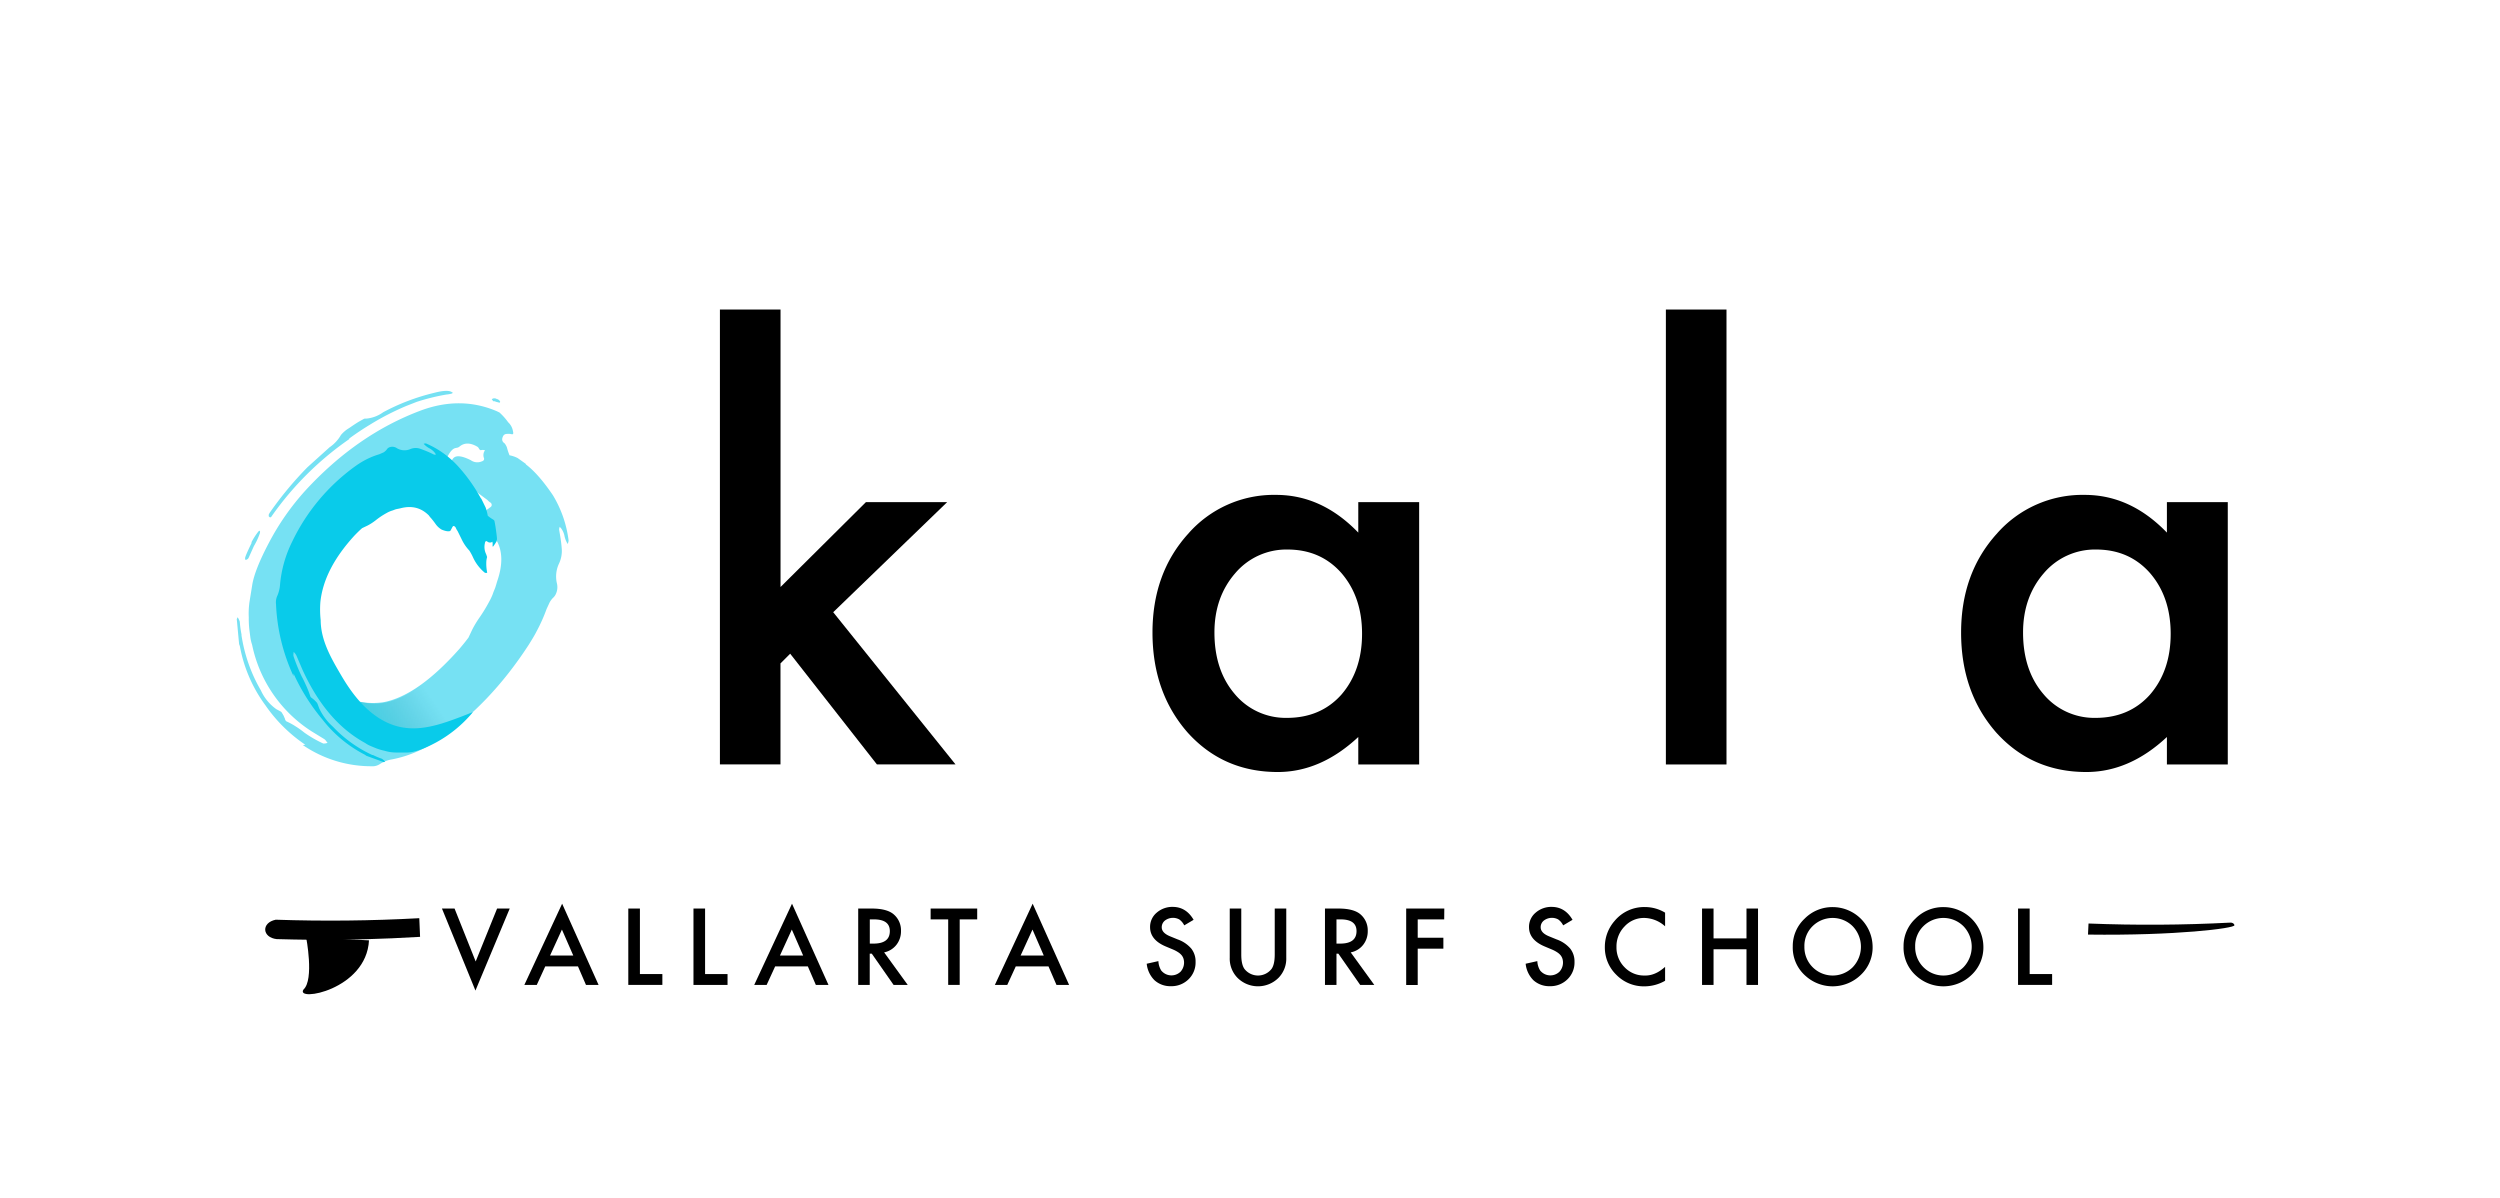 <svg id="Layer_1" data-name="Layer 1" xmlns="http://www.w3.org/2000/svg" xmlns:xlink="http://www.w3.org/1999/xlink" viewBox="0 0 954 457"><defs><style>.cls-1{fill:#fff;}.cls-2{fill:#76e1f3;}.cls-3{opacity:0.45;fill:url(#linear-gradient);}.cls-4{fill:#09cbea;}</style><linearGradient id="linear-gradient" x1="8.75" y1="34.02" x2="31.23" y2="20.87" gradientTransform="matrix(1, -0.07, 0.07, 1, 131.83, 247.28)" gradientUnits="userSpaceOnUse"><stop offset="0" stop-color="#00bfd4"/><stop offset="0.07" stop-color="#00b9cf" stop-opacity="0.92"/><stop offset="0.53" stop-color="#0095af" stop-opacity="0.43"/><stop offset="0.85" stop-color="#007e9c" stop-opacity="0.12"/><stop offset="1" stop-color="#007594" stop-opacity="0"/></linearGradient></defs><title>Mesa de trabajo 4 copia</title><rect class="cls-1" width="954" height="457"/><path d="M297.85,118.12V224l32.58-32.38h31l-43.48,42,46.67,58.07h-30l-33.09-42.24-3.7,3.7v38.54H274.72V118.12Z"/><path d="M518.32,191.61h23.23V291.72H518.32V281.24Q504,294.6,487.59,294.6q-20.76,0-34.33-15-13.47-15.31-13.47-38.23,0-22.52,13.47-37.52a43.42,43.42,0,0,1,33.71-15q17.47,0,31.35,14.39Zm-54.89,49.75q0,14.38,7.71,23.43a25.26,25.26,0,0,0,19.94,9.15q12.85,0,20.77-8.84,7.9-9.15,7.91-23.23t-7.91-23.23q-7.92-8.94-20.56-8.94a25.56,25.56,0,0,0-19.94,9.05Q463.43,227.89,463.43,241.36Z"/><path d="M658.83,118.12v173.6H635.7V118.12Z"/><path d="M826.89,191.61h23.23V291.72H826.89V281.24Q812.6,294.6,796.15,294.6q-20.76,0-34.33-15-13.47-15.31-13.46-38.23,0-22.52,13.46-37.52a43.44,43.44,0,0,1,33.72-15q17.46,0,31.35,14.39ZM772,241.36q0,14.38,7.71,23.43a25.23,25.23,0,0,0,19.94,9.15q12.84,0,20.76-8.84,7.92-9.15,7.92-23.23t-7.92-23.23q-7.92-8.94-20.56-8.94a25.58,25.58,0,0,0-19.94,9.05Q772,227.89,772,241.36Z"/><path class="cls-2" d="M93.63,213.6l-.1-.45c-.1-.46.76-2.4,2.52-6.06l-.13-.09a26.59,26.59,0,0,1,2.8-4.33.42.42,0,0,0,.48-.27,4.44,4.44,0,0,1,0,1,27.37,27.37,0,0,1-2.32,5l-1.94,4.32c-.15.29-.3.58-.5.64a2,2,0,0,1-.68.32Zm9.14-16.37-.12-.08c-.13-.09-.06-.23-.11-.46s.1-.51.33-.94a133.78,133.78,0,0,1,14.48-17.48l8.42-7.59A14.25,14.25,0,0,0,130.1,166a11.89,11.89,0,0,1,3.07-2.61c1.87-1.28,3.18-2.16,4.13-2.68l1.44-.8a1.36,1.36,0,0,1,.93-.16,12.93,12.93,0,0,0,6.27-2.24l.28-.2a81,81,0,0,1,19.33-7.37c3.55-.94,5.79-1,6.8-.35l.51.33c-.21.06-.28.21-.48.27a10.79,10.79,0,0,1-2.07.37,80.7,80.7,0,0,0-11.31,2.8l-3.86,1.51a101.27,101.27,0,0,0-14,7.21q-4.12,2.5-7.86,5.25l0,.23a118.6,118.6,0,0,0-29.57,29.37c-.23.43-.5.63-.88.38Zm12.8,87.09a46.23,46.23,0,0,0,26.12,8.08,5.13,5.13,0,0,0,3.35-.88,12,12,0,0,1,4.66-1.76,45.38,45.38,0,0,0,17.56-7.56c13.18-8.9,24.66-21,34.51-36.16,1-1.63,2.06-3.27,3-5.13a63.17,63.17,0,0,0,3.8-8.5l1.16-2.51a8.4,8.4,0,0,1,1.24-1.7,4.25,4.25,0,0,0,1.15-1.55,6.16,6.16,0,0,0,.36-4.21,11.5,11.5,0,0,1,.9-7.51,11.34,11.34,0,0,0,1-5.35l-.07-.82c-.18-2.24-.56-4.41-.94-6.59a2.13,2.13,0,0,1,.28-1.17.54.54,0,0,0,.3.39,7.21,7.21,0,0,1,1.49,3.29,9.71,9.71,0,0,0,1.18,2.9,4.15,4.15,0,0,0,.36-1.31A43.81,43.81,0,0,0,211,189c-3.53-5.21-6.89-9.15-10.27-11.75l-.17-.31-3-2.13a11.29,11.29,0,0,0-3.48-1.13l-.76-.5-2.85-2.64c-.25-.16-1.51,0-3.85.56a2.33,2.33,0,0,0-1.87,1.28,3.21,3.21,0,0,0-.15,2.21,1,1,0,0,1,0,1,1.38,1.38,0,0,1-.75.47,4.27,4.27,0,0,1-4.18-.44c-3.76-1.89-6.05-2-7-.32a1.82,1.82,0,0,0-.13,1.84,13.53,13.53,0,0,0,4.87,5.9,12.94,12.94,0,0,1,2.12,1.78,12.94,12.94,0,0,0,3.81,4l2.7,2a4.53,4.53,0,0,0,1.18,1,1.11,1.11,0,0,1,.3,1.35,2.45,2.45,0,0,1-.63.55c-.27.21-.55.41-.83.61a3.15,3.15,0,0,0-.63.55c-.38.72-.55,2.34-.25,4.66a7.8,7.8,0,0,0,1.57,3.15,28.39,28.39,0,0,1,2.12,2.74.54.54,0,0,0,.3.39c.18.31.18.31.3.39,2.3,4,2.48,9.15.26,15.6-.25.8-.42,1.46-.68,2.25s-.7,1.66-1,2.61a21.57,21.57,0,0,1-1.31,2.8,59.2,59.2,0,0,1-3.77,6.2,39.31,39.31,0,0,0-2.75,4.56l-1.46,3.09c-.58.78-1.66,2.19-3.45,4.29-10.48,11.83-20,18.53-28.69,20.3a26.87,26.87,0,0,1-14.57-1.66l-3.5-1.72c-2.27-1.49-4.09-2.87-5.53-4a14.44,14.44,0,0,0-2.34-2.31,65,65,0,0,1-6-8.57,26.92,26.92,0,0,0-1.19-2.9,26.36,26.36,0,0,1-1.06-2.82c-.66-2.94-.93-4.66-1-4.89a3.11,3.11,0,0,0-.12-1.05,26.21,26.21,0,0,1,.4-7.84l.52-2.93.38-.71,0-.37a53.58,53.58,0,0,1,3.85-9.24,80.1,80.1,0,0,1,17.35-22c1.89-1.65,3.83-3.08,5.84-4.65a25.88,25.88,0,0,0,5-6l2.14-1.49c2.24-2,4.48-3,7-2.94a5,5,0,0,0,3.52-2.5,2.83,2.83,0,0,1,2.72-1.3c1.11.15,2.42.24,3.86.41s2.32-.21,2.85-1.22c.8-1.2,1.81-1.5,3.2-.59.38.24.65,0,1-.68,1-1.86,2-2.9,3.1-3l.2-.06a1.87,1.87,0,0,0,1.08-.45c1.82-1.51,4.06-1.58,6.78,0a1.56,1.56,0,0,1,.56.55,2.23,2.23,0,0,0,.6.79l.33,0a2.5,2.5,0,0,1,2,.36,5.28,5.28,0,0,1,1.41,1.5l.25.17a12.59,12.59,0,0,0,3.1,2.81,19.06,19.06,0,0,0,4,2.05c.45.11.93-.16,1.31-.87.23-.43.38-.72.25-.8a6.86,6.86,0,0,0-.86-1.92,21.25,21.25,0,0,1-1.61-4.33,5.47,5.47,0,0,0-.88-1.55c-1-.66-1.21-1.56-.53-2.85a1.48,1.48,0,0,1,1.23-.74,5.8,5.8,0,0,1,1.51,0,2.07,2.07,0,0,0,1,.07,1.56,1.56,0,0,0,0-1,6,6,0,0,0-1.86-3.54,23.16,23.16,0,0,0-3.31-3.72l-1.08-.52c-9.15-3.88-18.75-4-28.88-.26q-24.42,9.13-44.14,30.6a95.86,95.86,0,0,0-13.77,19.69c-3.7,7-5.92,12.51-6.52,16.55l-.9,5.58a30.35,30.35,0,0,0-.38,6.5,37.44,37.44,0,0,0,.26,5l.3,2.32a14.85,14.85,0,0,0,.71,3.16,51.59,51.59,0,0,0,22.77,33.09l4.62,2.83a2.85,2.85,0,0,1,.8.73,6.18,6.18,0,0,0,.61.78,3.75,3.75,0,0,1-1.66.26,44,44,0,0,1-7.16-4.13,34.48,34.48,0,0,0-3.33-2.38,25.12,25.12,0,0,0-3.56-1.94,1.45,1.45,0,0,1-.53-.93c-.22-.54-.4-.84-.45-1.07s-.3-.39-.35-.62-.31-.39-.36-.62a1.48,1.48,0,0,0-.55-.55l-1.59-.85a17.68,17.68,0,0,1-5.9-7.16,59.47,59.47,0,0,1-7.4-21l0-.37a37.29,37.29,0,0,1-.66-4.87,8,8,0,0,0-.81-1.69c-.22.43-.38.72-.32,1s.3,3.28.88,9.26l.28.76a54.55,54.55,0,0,0,9.79,22.63,57.4,57.4,0,0,0,15.18,15Zm0,0a46.23,46.23,0,0,0,26.12,8.08,5.13,5.13,0,0,0,3.35-.88,12,12,0,0,1,4.66-1.76,45.38,45.38,0,0,0,17.56-7.56c13.18-8.9,24.66-21,34.51-36.16,1-1.63,2.06-3.27,3-5.13a63.17,63.17,0,0,0,3.8-8.5l1.16-2.51a8.4,8.4,0,0,1,1.24-1.7,4.25,4.25,0,0,0,1.15-1.55,6.16,6.16,0,0,0,.36-4.21,11.5,11.5,0,0,1,.9-7.51,11.34,11.34,0,0,0,1-5.35l-.07-.82c-.18-2.24-.56-4.41-.94-6.59a2.13,2.13,0,0,1,.28-1.17.54.54,0,0,0,.3.39,7.21,7.21,0,0,1,1.49,3.29,9.71,9.71,0,0,0,1.18,2.9,4.15,4.15,0,0,0,.36-1.31A43.81,43.81,0,0,0,211,189c-3.53-5.21-6.89-9.15-10.27-11.75l-.17-.31-3-2.13a11.29,11.29,0,0,0-3.48-1.13l-.76-.5-2.85-2.64c-.25-.16-1.51,0-3.85.56a2.33,2.33,0,0,0-1.87,1.28,3.21,3.21,0,0,0-.15,2.21,1,1,0,0,1,0,1,1.38,1.38,0,0,1-.75.47,4.27,4.27,0,0,1-4.18-.44c-3.76-1.89-6.05-2-7-.32a1.82,1.82,0,0,0-.13,1.84,13.53,13.53,0,0,0,4.87,5.9,12.94,12.94,0,0,1,2.12,1.78,12.94,12.94,0,0,0,3.81,4l2.7,2a4.53,4.53,0,0,0,1.18,1,1.11,1.11,0,0,1,.3,1.35,2.45,2.45,0,0,1-.63.55c-.27.21-.55.41-.83.61a3.15,3.15,0,0,0-.63.55c-.38.72-.55,2.34-.25,4.66a7.8,7.8,0,0,0,1.57,3.15,28.39,28.39,0,0,1,2.12,2.74.54.54,0,0,0,.3.39c.18.31.18.31.3.39,2.3,4,2.48,9.15.26,15.6-.25.8-.42,1.46-.68,2.25s-.7,1.66-1,2.61a21.57,21.57,0,0,1-1.31,2.8,59.2,59.2,0,0,1-3.77,6.2,39.31,39.31,0,0,0-2.75,4.56l-1.46,3.09c-.58.78-1.66,2.19-3.45,4.29-10.48,11.83-20,18.53-28.69,20.3a26.87,26.87,0,0,1-14.57-1.66l-3.5-1.72c-2.27-1.49-4.09-2.87-5.53-4a14.44,14.44,0,0,0-2.34-2.31,65,65,0,0,1-6-8.57,26.92,26.92,0,0,0-1.19-2.9,26.36,26.36,0,0,1-1.06-2.82c-.66-2.94-.93-4.66-1-4.89a3.11,3.11,0,0,0-.12-1.05,26.21,26.21,0,0,1,.4-7.84l.52-2.93.38-.71,0-.37a53.58,53.58,0,0,1,3.85-9.24,80.1,80.1,0,0,1,17.35-22c1.89-1.65,3.83-3.08,5.84-4.65a25.88,25.88,0,0,0,5-6l2.14-1.49c2.24-2,4.48-3,7-2.94a5,5,0,0,0,3.52-2.5,2.83,2.83,0,0,1,2.72-1.3c1.11.15,2.42.24,3.86.41s2.32-.21,2.85-1.22c.8-1.2,1.81-1.5,3.2-.59.38.24.65,0,1-.68,1-1.86,2-2.9,3.1-3l.2-.06a1.87,1.87,0,0,0,1.08-.45c1.82-1.51,4.06-1.58,6.78,0a1.56,1.56,0,0,1,.56.55,2.23,2.23,0,0,0,.6.79l.33,0a2.5,2.5,0,0,1,2,.36,5.28,5.28,0,0,1,1.41,1.5l.25.17a12.59,12.59,0,0,0,3.1,2.81,19.06,19.06,0,0,0,4,2.05c.45.11.93-.16,1.31-.87.23-.43.38-.72.25-.8a6.86,6.86,0,0,0-.86-1.92,21.25,21.25,0,0,1-1.61-4.33,5.47,5.47,0,0,0-.88-1.55c-1-.66-1.21-1.56-.53-2.85a1.48,1.48,0,0,1,1.23-.74,5.8,5.8,0,0,1,1.51,0,2.07,2.07,0,0,0,1,.07,1.56,1.56,0,0,0,0-1,6,6,0,0,0-1.86-3.54,23.16,23.16,0,0,0-3.31-3.72l-1.08-.52c-9.15-3.88-18.75-4-28.88-.26q-24.42,9.13-44.14,30.6a95.86,95.86,0,0,0-13.77,19.69c-3.7,7-5.92,12.51-6.52,16.55l-.9,5.58a30.35,30.35,0,0,0-.38,6.5,37.44,37.44,0,0,0,.26,5l.3,2.32a14.85,14.85,0,0,0,.71,3.16,51.59,51.59,0,0,0,22.77,33.09l4.62,2.83a2.85,2.85,0,0,1,.8.73,6.18,6.18,0,0,0,.61.78,3.75,3.75,0,0,1-1.66.26,44,44,0,0,1-7.16-4.13,34.48,34.48,0,0,0-3.33-2.38,25.12,25.12,0,0,0-3.56-1.94,1.45,1.45,0,0,1-.53-.93c-.22-.54-.4-.84-.45-1.07s-.3-.39-.35-.62-.31-.39-.36-.62a1.48,1.48,0,0,0-.55-.55l-1.59-.85a17.68,17.68,0,0,1-5.9-7.16,59.47,59.47,0,0,1-7.4-21l0-.37a37.29,37.29,0,0,1-.66-4.87,8,8,0,0,0-.81-1.69c-.22.43-.38.72-.32,1s.3,3.28.88,9.26l.28.76a54.55,54.55,0,0,0,9.79,22.63,57.4,57.4,0,0,0,15.18,15Zm57.7-119.09c-.38-.24-.43-.47-.28-.76s1-.53,2.34-.58a27.63,27.63,0,0,1,12,3.27c.88.58,1.33,1.65,1.28,3.35-.22.43-.3.57-.42.49a.49.49,0,0,0-.46-.1,22.08,22.08,0,0,1-4.11-1.55,5.53,5.53,0,0,1-2.11-.81l-2.25-.89a2.23,2.23,0,0,1-.6-.79,1.17,1.17,0,0,0-.61-.78,3.21,3.21,0,0,0-2.47-.46Zm15-12.1a6.57,6.57,0,0,1-.61-.79,2,2,0,0,1,.68-.32c.2-.06.33,0,.53,0a1,1,0,0,1,.58.19c.25.16.25.16.45.1.76.5,1.06.89.91,1.18s-.4.12-.85,0a4.06,4.06,0,0,1-1.16-.37ZM138.38,288.69l-.8-.72.43-.49c2-.24,3-.32,3.42-.07l.76.5c.13.08.25.16.17.31a1.33,1.33,0,0,1-1.48.56c-.66,0-1.19,0-1.51,0a3,3,0,0,0-.86,0Zm68-89.6-.53-.92.48-.27Zm1.78,27.2c-.05-.22,0-.59-.08-.82a3.36,3.36,0,0,1-.13-1,52.61,52.61,0,0,0,1.38-9.7l.84-1.58.17.31c.36.62.26,3.06-.35,7.1l.2-.06L209,225.31c-.07.15-.22.43-.42.49a.62.62,0,0,0-.36.35Z"/><path class="cls-3" d="M137.52,267.8c1.62.13,11.65,4.21,26.3-9,0,0-1.34,14.34,30.36-2.15,0,0-14.19,22.73-35.81,23.06S137.52,267.8,137.52,267.8Z"/><path class="cls-4" d="M188.24,198.29a13.22,13.22,0,0,1-2.11-1.49,18.79,18.79,0,0,0-.83-3.16l-1.61-3.29-.22-.23A63.38,63.38,0,0,0,174.86,178a35.52,35.52,0,0,0-12.29-8.78,1.9,1.9,0,0,0-.9.14,8.5,8.5,0,0,0,2.07,1.65,6.53,6.53,0,0,1,2.36,2,.64.64,0,0,0,.29.36,1,1,0,0,1-.81.09,43.47,43.47,0,0,0-4.64-2l-.58-.21a5.25,5.25,0,0,0-3.7.09,5.65,5.65,0,0,1-5.21-.31,3.09,3.09,0,0,0-2.92-.32,2.2,2.2,0,0,0-1,.91,5,5,0,0,1-1.14,1l-1.72.75a28.52,28.52,0,0,0-5.78,2.43,33.81,33.81,0,0,0-3.47,2.22,75.87,75.87,0,0,0-23.92,28.67A45.94,45.94,0,0,0,106.87,223a13.09,13.09,0,0,1-1.05,4.37,5.91,5.91,0,0,0-.49,3.21A72.37,72.37,0,0,0,112,258v-1a76.6,76.6,0,0,0,11.06,17.58,48.74,48.74,0,0,0,16.19,13.43l.55.4c4.19,1.55,6.34,2.29,6.5,2.38s.36,0,.65-.17a7.09,7.09,0,0,0-1.21-1.08,25.45,25.45,0,0,1-3.43-1.44l-.26,0a48.86,48.86,0,0,1-15-10.78,21.68,21.68,0,0,1-5.23-7l-.65-1.73a2.19,2.19,0,0,0-.41-.64c-.16-.09-.29-.37-.45-.45s-.28-.37-.44-.46a8.78,8.78,0,0,1-.77-.62,1.47,1.47,0,0,1-.67-.68,40,40,0,0,0-1.5-3.87c-.62-1.39-1.19-2.64-1.79-3.71a68.83,68.83,0,0,1-3.16-7.82,4.87,4.87,0,0,1,.12-1.62,5.84,5.84,0,0,0,.57.73,4.52,4.52,0,0,1,.54.93l2.16,5.06c6,13.24,13.93,22.62,24,28.1a10.64,10.64,0,0,0,2.24,1.21l1.63.68a21.2,21.2,0,0,0,3.5,1.06,15.34,15.34,0,0,0,4.53.67h3.86c2.8.05,6.54-1.28,11.3-3.85a48.33,48.33,0,0,0,13.22-10.6c.28-.31.53-.65.8-1-1.41.59-2.81,1.14-4.16,1.66-10.49,4-20.65,7.44-31.24.93-6.25-3.83-10.94-9.93-14.78-16.47s-7.86-13.37-7.9-21.21a36.5,36.5,0,0,1-.11-6.91c.9-8.46,5.21-16.85,13.07-25.41,1.4-1.45,2.34-2.31,2.86-2.76l2.1-1a20.25,20.25,0,0,0,3.08-2,28.09,28.09,0,0,1,4.18-2.78,10.2,10.2,0,0,1,1.91-.86c.65-.17,1.23-.49,1.78-.61s1-.19,1.55-.32c4.42-1.17,8-.17,10.91,2.77.06.14.06.14.28.37a.64.64,0,0,0,.29.36,32,32,0,0,1,2,2.56,7.33,7.33,0,0,0,2.27,2.07c1.63.68,2.75.77,3.24.51a1.77,1.77,0,0,0,.36-.55l.39-.73a1.88,1.88,0,0,1,.36-.54c.29-.16.61,0,1,.52a5.92,5.92,0,0,0,.73,1.34l1.48,3a16.56,16.56,0,0,0,3,4.45,18.93,18.93,0,0,1,1.32,2.41,16.48,16.48,0,0,0,4.31,5.81,1,1,0,0,0,1.19.21,16.45,16.45,0,0,1-.32-4.54,9.15,9.15,0,0,1,.28-1.42c-.11-.35-.23-.7-.36-1.08a6.25,6.25,0,0,1-.47-4.26,1,1,0,0,1,.3-.67.54.54,0,0,1,.67.15,1.63,1.63,0,0,0,1.55.21,1.33,1.33,0,0,0,.3-.23,3.4,3.4,0,0,1,.1,1.39l0,.34a1.28,1.28,0,0,0,.14.21,14.89,14.89,0,0,0,1.38-2.07,3.47,3.47,0,0,0,.14-1.28c-.12-1.23-.28-2.46-.46-3.68-.14-1-.31-1.93-.5-2.88C188.5,198.51,188.37,198.39,188.24,198.29Z"/><path d="M173.46,346.7l8.06,20.2,8.17-20.2h4.82L181.43,378,168.65,346.7Z"/><path d="M220.55,368.77H208.07l-3.24,7.08h-4.74l14.42-31,13.91,31h-4.81Zm-1.79-4.14-4.33-9.91-4.53,9.91Z"/><path d="M244.19,346.7v25h8.57v4.14h-13V346.7Z"/><path d="M269.06,346.7v25h8.57v4.14h-13V346.7Z"/><path d="M308.27,368.77H295.8l-3.25,7.08h-4.74l14.42-31,13.92,31h-4.82Zm-1.79-4.14-4.32-9.91-4.53,9.91Z"/><path d="M337.39,363.43l9,12.42H341l-8.32-11.93h-.79v11.93h-4.4V346.7h5.15c3.85,0,6.63.73,8.34,2.17a8,8,0,0,1,2.84,6.38,8.32,8.32,0,0,1-1.78,5.33A7.94,7.94,0,0,1,337.39,363.43Zm-5.47-3.35h1.39q6.26,0,6.25-4.77,0-4.47-6.08-4.47h-1.56Z"/><path d="M366.22,350.84v25h-4.39v-25h-6.7V346.7H372.9v4.14Z"/><path d="M400.1,368.77H387.62l-3.25,7.08h-4.73l14.42-31,13.91,31h-4.82Zm-1.8-4.14L394,354.72l-4.53,9.91Z"/><path d="M455.48,351l-3.57,2.12a6.18,6.18,0,0,0-1.91-2.27,5.07,5.07,0,0,0-5.47.44,3.23,3.23,0,0,0-1.21,2.56c0,1.43,1.06,2.57,3.17,3.44l2.91,1.19a12.27,12.27,0,0,1,5.19,3.5,7.87,7.87,0,0,1,1.64,5.07,8.88,8.88,0,0,1-2.68,6.64,9.2,9.2,0,0,1-6.7,2.64,9,9,0,0,1-6.26-2.24,10.31,10.31,0,0,1-3-6.33l4.45-1a7.55,7.55,0,0,0,1.06,3.55,5,5,0,0,0,7.38.51,5.17,5.17,0,0,0,1.12-5.05,4.09,4.09,0,0,0-.73-1.3,5.78,5.78,0,0,0-1.3-1.11,12.13,12.13,0,0,0-1.88-1l-2.82-1.18q-6-2.52-6-7.39a7.06,7.06,0,0,1,2.51-5.5,9.09,9.09,0,0,1,6.25-2.22Q452.65,346.14,455.48,351Z"/><path d="M473.67,346.7v17.56c0,2.5.4,4.33,1.22,5.49a6.57,6.57,0,0,0,10.33,0q1.21-1.68,1.22-5.49V346.7h4.4v18.76a10.46,10.46,0,0,1-2.87,7.59,11.09,11.09,0,0,1-15.83,0,10.46,10.46,0,0,1-2.87-7.59V346.7Z"/><path d="M515.43,363.43l9,12.42h-5.38l-8.32-11.93H510v11.93h-4.39V346.7h5.15c3.85,0,6.63.73,8.34,2.17a8,8,0,0,1,2.83,6.38,8.31,8.31,0,0,1-1.77,5.33A7.94,7.94,0,0,1,515.43,363.43ZM510,360.08h1.4q6.25,0,6.25-4.77,0-4.47-6.08-4.47H510Z"/><path d="M551.11,350.84H541v7h9.79V362H541v13.88h-4.4V346.7h14.55Z"/><path d="M600.08,351l-3.57,2.12a6.18,6.18,0,0,0-1.91-2.27,5.07,5.07,0,0,0-5.47.44,3.2,3.2,0,0,0-1.21,2.56c0,1.43,1.06,2.57,3.17,3.44l2.91,1.19a12.27,12.27,0,0,1,5.19,3.5,7.87,7.87,0,0,1,1.64,5.07,8.88,8.88,0,0,1-2.68,6.64,9.2,9.2,0,0,1-6.7,2.64,9,9,0,0,1-6.26-2.24,10.31,10.31,0,0,1-3-6.33l4.45-1a7.43,7.43,0,0,0,1.06,3.55,5,5,0,0,0,7.38.51,5.17,5.17,0,0,0,1.12-5.05,4.09,4.09,0,0,0-.73-1.3,5.78,5.78,0,0,0-1.3-1.11,11.82,11.82,0,0,0-1.89-1l-2.81-1.18q-6-2.52-6-7.39a7.06,7.06,0,0,1,2.51-5.5,9.09,9.09,0,0,1,6.25-2.22Q597.25,346.14,600.08,351Z"/><path d="M635.4,348.27v5.21a12.17,12.17,0,0,0-7.89-3.19,10,10,0,0,0-7.57,3.23,10.88,10.88,0,0,0-3.09,7.85,10.63,10.63,0,0,0,3.09,7.74,10.25,10.25,0,0,0,7.59,3.15,9.25,9.25,0,0,0,4-.76,10.9,10.9,0,0,0,1.87-1,20.29,20.29,0,0,0,2-1.54v5.3a15.88,15.88,0,0,1-7.92,2.13A14.63,14.63,0,0,1,616.81,372a14.45,14.45,0,0,1-4.4-10.6,15,15,0,0,1,3.68-9.93,14.66,14.66,0,0,1,11.72-5.34A14.89,14.89,0,0,1,635.4,348.27Z"/><path d="M653.89,358.1h12.57V346.7h4.4v29.15h-4.4V362.24H653.89v13.61H649.5V346.7h4.39Z"/><path d="M684.12,361.14a14.28,14.28,0,0,1,4.52-10.57,14.85,14.85,0,0,1,10.79-4.42,15.26,15.26,0,0,1,15.16,15.16A14.36,14.36,0,0,1,710.1,372a15.42,15.42,0,0,1-21,.49A14.32,14.32,0,0,1,684.12,361.14Zm4.44.06A10.8,10.8,0,0,0,707,369.09a11.32,11.32,0,0,0,0-15.63,10.88,10.88,0,0,0-15.35,0A10.51,10.51,0,0,0,688.56,361.2Z"/><path d="M726.4,361.14a14.27,14.27,0,0,1,4.51-10.57,14.85,14.85,0,0,1,10.79-4.42,15.25,15.25,0,0,1,15.16,15.16A14.36,14.36,0,0,1,752.37,372a15.42,15.42,0,0,1-21,.49A14.31,14.31,0,0,1,726.4,361.14Zm4.43.06a10.8,10.8,0,0,0,18.44,7.89,11.3,11.3,0,0,0,0-15.63,10.86,10.86,0,0,0-15.34,0A10.52,10.52,0,0,0,730.83,361.2Z"/><path d="M774.52,346.7v25h8.57v4.14h-13V346.7Z"/><path d="M105.26,350.8c.35-.09-.37,0,0,0Z"/><path d="M106.23,358.21h0Z"/><path d="M851.07,352.07q-27,1.41-54.09.34c-.07,1.41-.13,2.82-.2,4.23,33.61.44,55.94-2.4,55.87-3.55C852.62,352.49,851.91,352,851.07,352.07Z"/><path d="M160,350.38q-27.34,1.5-54.76.58c-5.59,1.11-5.31,6.81.44,7.42l.62,0c3.35.05,24.16.91,54-.88C160.23,355.15,160.11,352.77,160,350.38Z"/><path d="M116.81,357.61s3.18,16.2-1,20c-3.26,4.84,24,.22,25-18.77Z"/></svg>